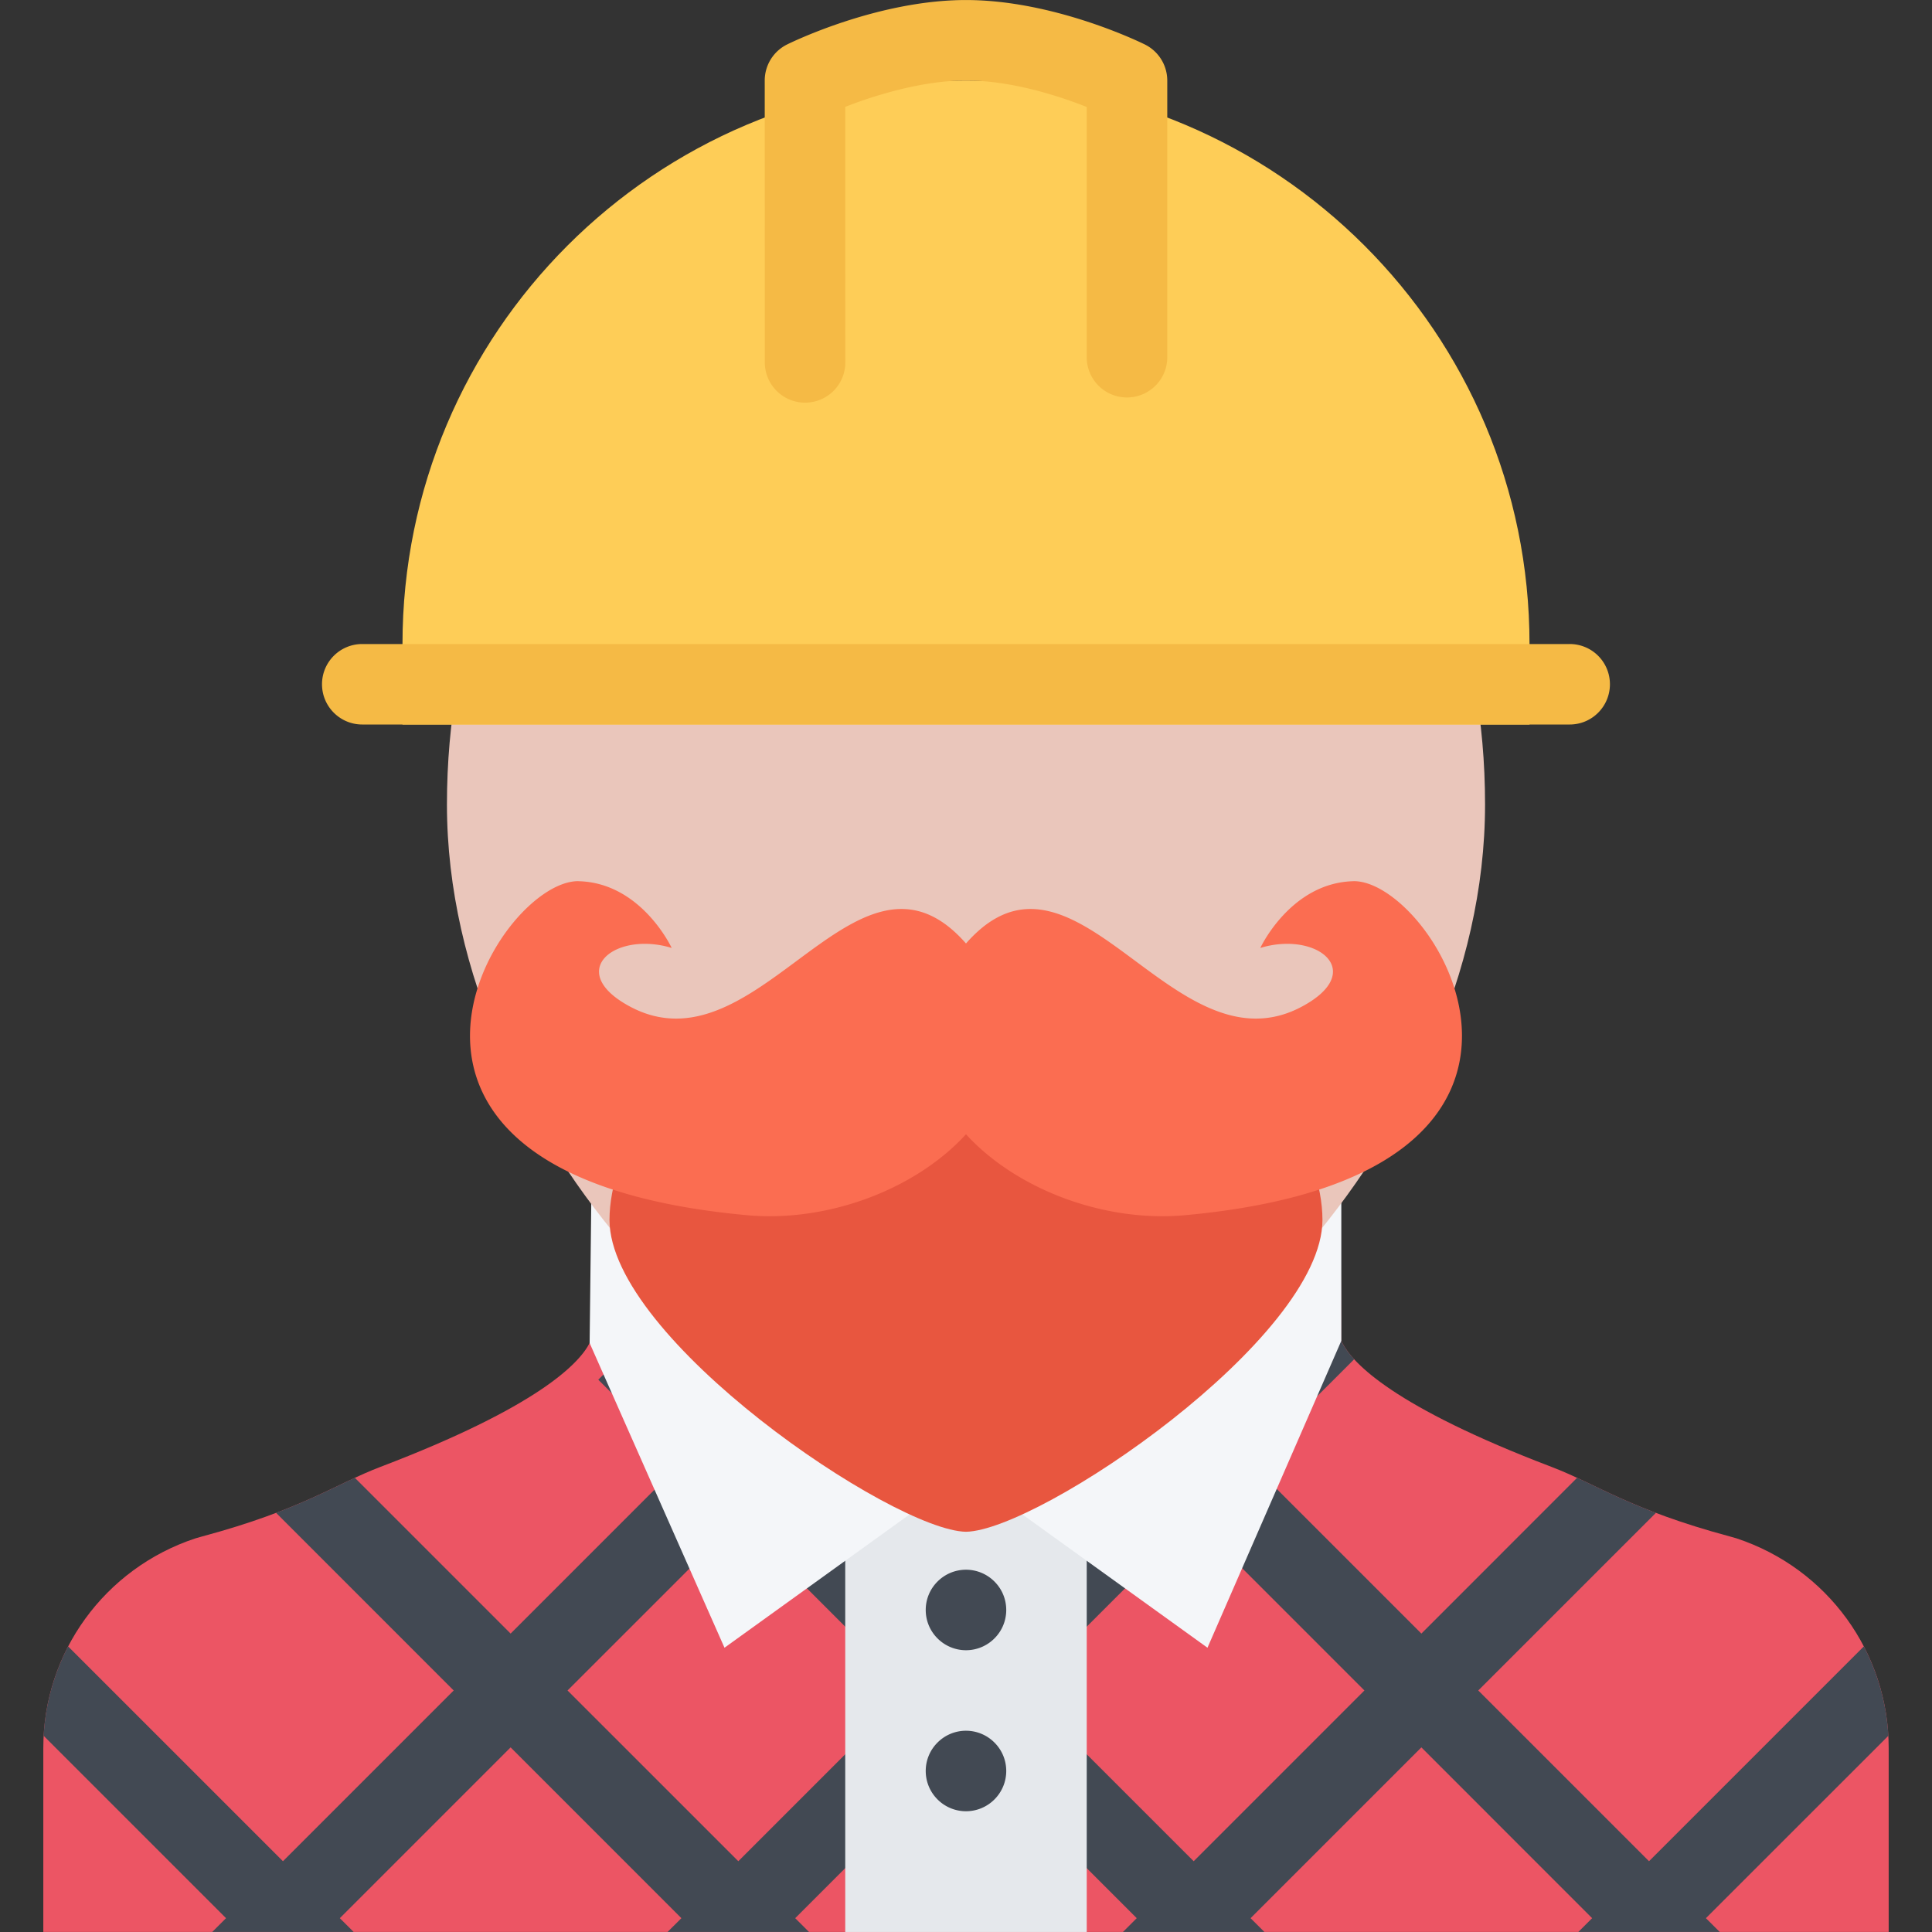 <?xml version="1.0" standalone="no"?><!DOCTYPE svg PUBLIC "-//W3C//DTD SVG 1.1//EN" "http://www.w3.org/Graphics/SVG/1.1/DTD/svg11.dtd"><svg class="icon" width="128px" height="128.00px" viewBox="0 0 1024 1024" version="1.1" xmlns="http://www.w3.org/2000/svg"><rect x="0" y="0" width="1024" height="1024" fill="#333333" stroke="none"/><path d="M920.418 815.368l-3.624-1.032c-52.936-14.218-70.874-27.876-94.436-36.844-83.558-31.84-105.306-54.808-110.87-65.652-0.218-0.376-0.376-0.812-0.562-1.188l-0.688-97.094-198.246-2.25-198.26 2.25-0.688 97.094c-0.172 0.376-0.328 0.812-0.532 1.188-5.562 10.844-27.312 33.812-110.904 65.652-23.56 8.968-41.482 22.624-94.418 36.844l-3.624 1.032c-48.202 15.938-80.608 60.622-80.608 111.058v97.558H1001.04v-97.558c0.002-50.438-32.436-95.122-80.622-111.058z" fill="#EC5564" /><path d="M911.512 1023.984l-7.344-7.312 96.686-96.652a116.302 116.302 0 0 0-13-47.376l-113.84 113.844-90.5-90.5 94.156-94.152c-18.032-6.812-30.188-13.188-41.782-18.562l-82.53 82.558-90.528-90.528 54.906-54.872c-3.124-3.406-5.062-6.282-6.25-8.594-0.218-0.376-0.376-0.812-0.562-1.188l-0.312-43.468-198.622 198.648-164.712-164.742-30.172 30.188 44.044 44.028-90.514 90.528-82.544-82.558c-11.576 5.376-23.748 11.75-41.764 18.562l94.138 94.152-90.498 90.5-113.856-113.844a116.27 116.27 0 0 0-12.968 47.376L119.8 1016.672l-7.328 7.312h74.98l-7.326-7.312 90.512-90.528 90.514 90.528-7.328 7.312h74.982l-7.328-7.312 90.514-90.528 90.496 90.528-7.31 7.312h74.998l-7.344-7.312 90.528-90.528 90.498 90.528-7.312 7.312h74.966z m-520.188-37.496l-90.514-90.5 90.514-90.496 90.496 90.496-90.496 90.5z m241.352 0l-90.512-90.5 90.512-90.496 90.5 90.496-90.5 90.5z" fill="#424953" /><path d="M447.994 754.996h127.996v268.988h-127.996z" fill="#E5E8EC" /><path d="M312.514 711.84l71.482 161.492 127.996-92.184-198.556-147.902zM710.926 633.246l-198.934 147.902 127.996 92.184 70.938-162.68z" fill="#F4F6F9" /><path d="M511.992 129.73c-151.934 0-275.102 117.934-275.102 296.678 0 178.748 170.4 343.24 275.102 343.24 104.684 0 275.116-164.492 275.116-343.24 0-178.744-123.182-296.678-275.116-296.678z" fill="#EAC6BB" /><path d="M341.124 587.438c-10.672 20.688-18.078 41.434-18.078 59.09 0 62.938 150.168 164.684 188.948 165.34 38.782-0.656 188.934-102.402 188.934-165.34 0-18.062-7.718-39.308-18.75-60.434-27.628-52.782-313.62-51.906-341.054 1.344z" fill="#E8563F" /><path d="M717.614 467.032c-0.188 0-0.376 0.032-0.562 0.032-33.124 1-49.062 35.376-49.062 35.376a48.272 48.272 0 0 1 14.282-2.188c22.876 0 36.844 17.592 7.968 33.156-8.438 4.562-16.624 6.468-24.624 6.468-43.812 0-81.28-58.092-119.434-58.092-11.266 0-22.61 5.094-34.188 18.282-11.578-13.188-22.922-18.282-34.204-18.282-38.138 0-75.624 58.092-119.434 58.092-7.982 0-16.17-1.906-24.624-6.468-28.844-15.562-14.89-33.156 7.984-33.156 4.5 0 9.36 0.656 14.294 2.188 0 0-15.936-34.376-49.092-35.376-0.188 0-0.36-0.032-0.546-0.032-43.654 0.032-138.778 156.058 89.292 177.026a132.66 132.66 0 0 0 12.234 0.562c39.954 0 80.326-17.376 104.092-43.434 23.782 26.058 64.154 43.434 104.09 43.434 4.094 0 8.156-0.188 12.25-0.562 228.058-20.968 132.936-177.026 89.284-177.026z" fill="#FB6D51" /><path d="M511.992 42.668c-164.948 0-298.664 133.716-298.664 298.68v42.654h597.342v-42.654c0-164.964-133.744-298.68-298.678-298.68z" fill="#FECD57" /><path d="M831.982 384.002H192c-11.78 0-21.326-9.562-21.326-21.342 0-11.782 9.546-21.312 21.326-21.312h639.982a21.298 21.298 0 0 1 21.312 21.312c0 11.782-9.53 21.342-21.312 21.342zM426.712 213.414c-11.782 0-21.328-9.532-21.344-21.312l-0.046-149.402c0-8.124 4.594-15.53 11.844-19.124 1.938-0.968 47.984-23.562 94.826-23.562s92.872 22.592 94.808 23.562a21.35 21.35 0 0 1 11.876 19.092v146.684c0 11.78-9.562 21.312-21.374 21.312-11.75 0-21.312-9.532-21.312-21.312V56.7c-14.376-5.688-39.654-14.032-63.998-14.032-23.094 0-48.358 7.844-63.998 13.968l0.046 135.434a21.318 21.318 0 0 1-21.328 21.344z" fill="#F5BA45" /><path d="M527.07 923.582c8.344 8.312 8.344 21.812 0 30.156a21.294 21.294 0 0 1-30.156 0c-8.344-8.344-8.344-21.844 0-30.156a21.294 21.294 0 0 1 30.156 0z" fill="#424953" /><path d="M527.07 838.242c8.344 8.312 8.344 21.84 0 30.152a21.294 21.294 0 0 1-30.156 0c-8.344-8.312-8.344-21.84 0-30.152a21.294 21.294 0 0 1 30.156 0z" fill="#424953" /></svg>